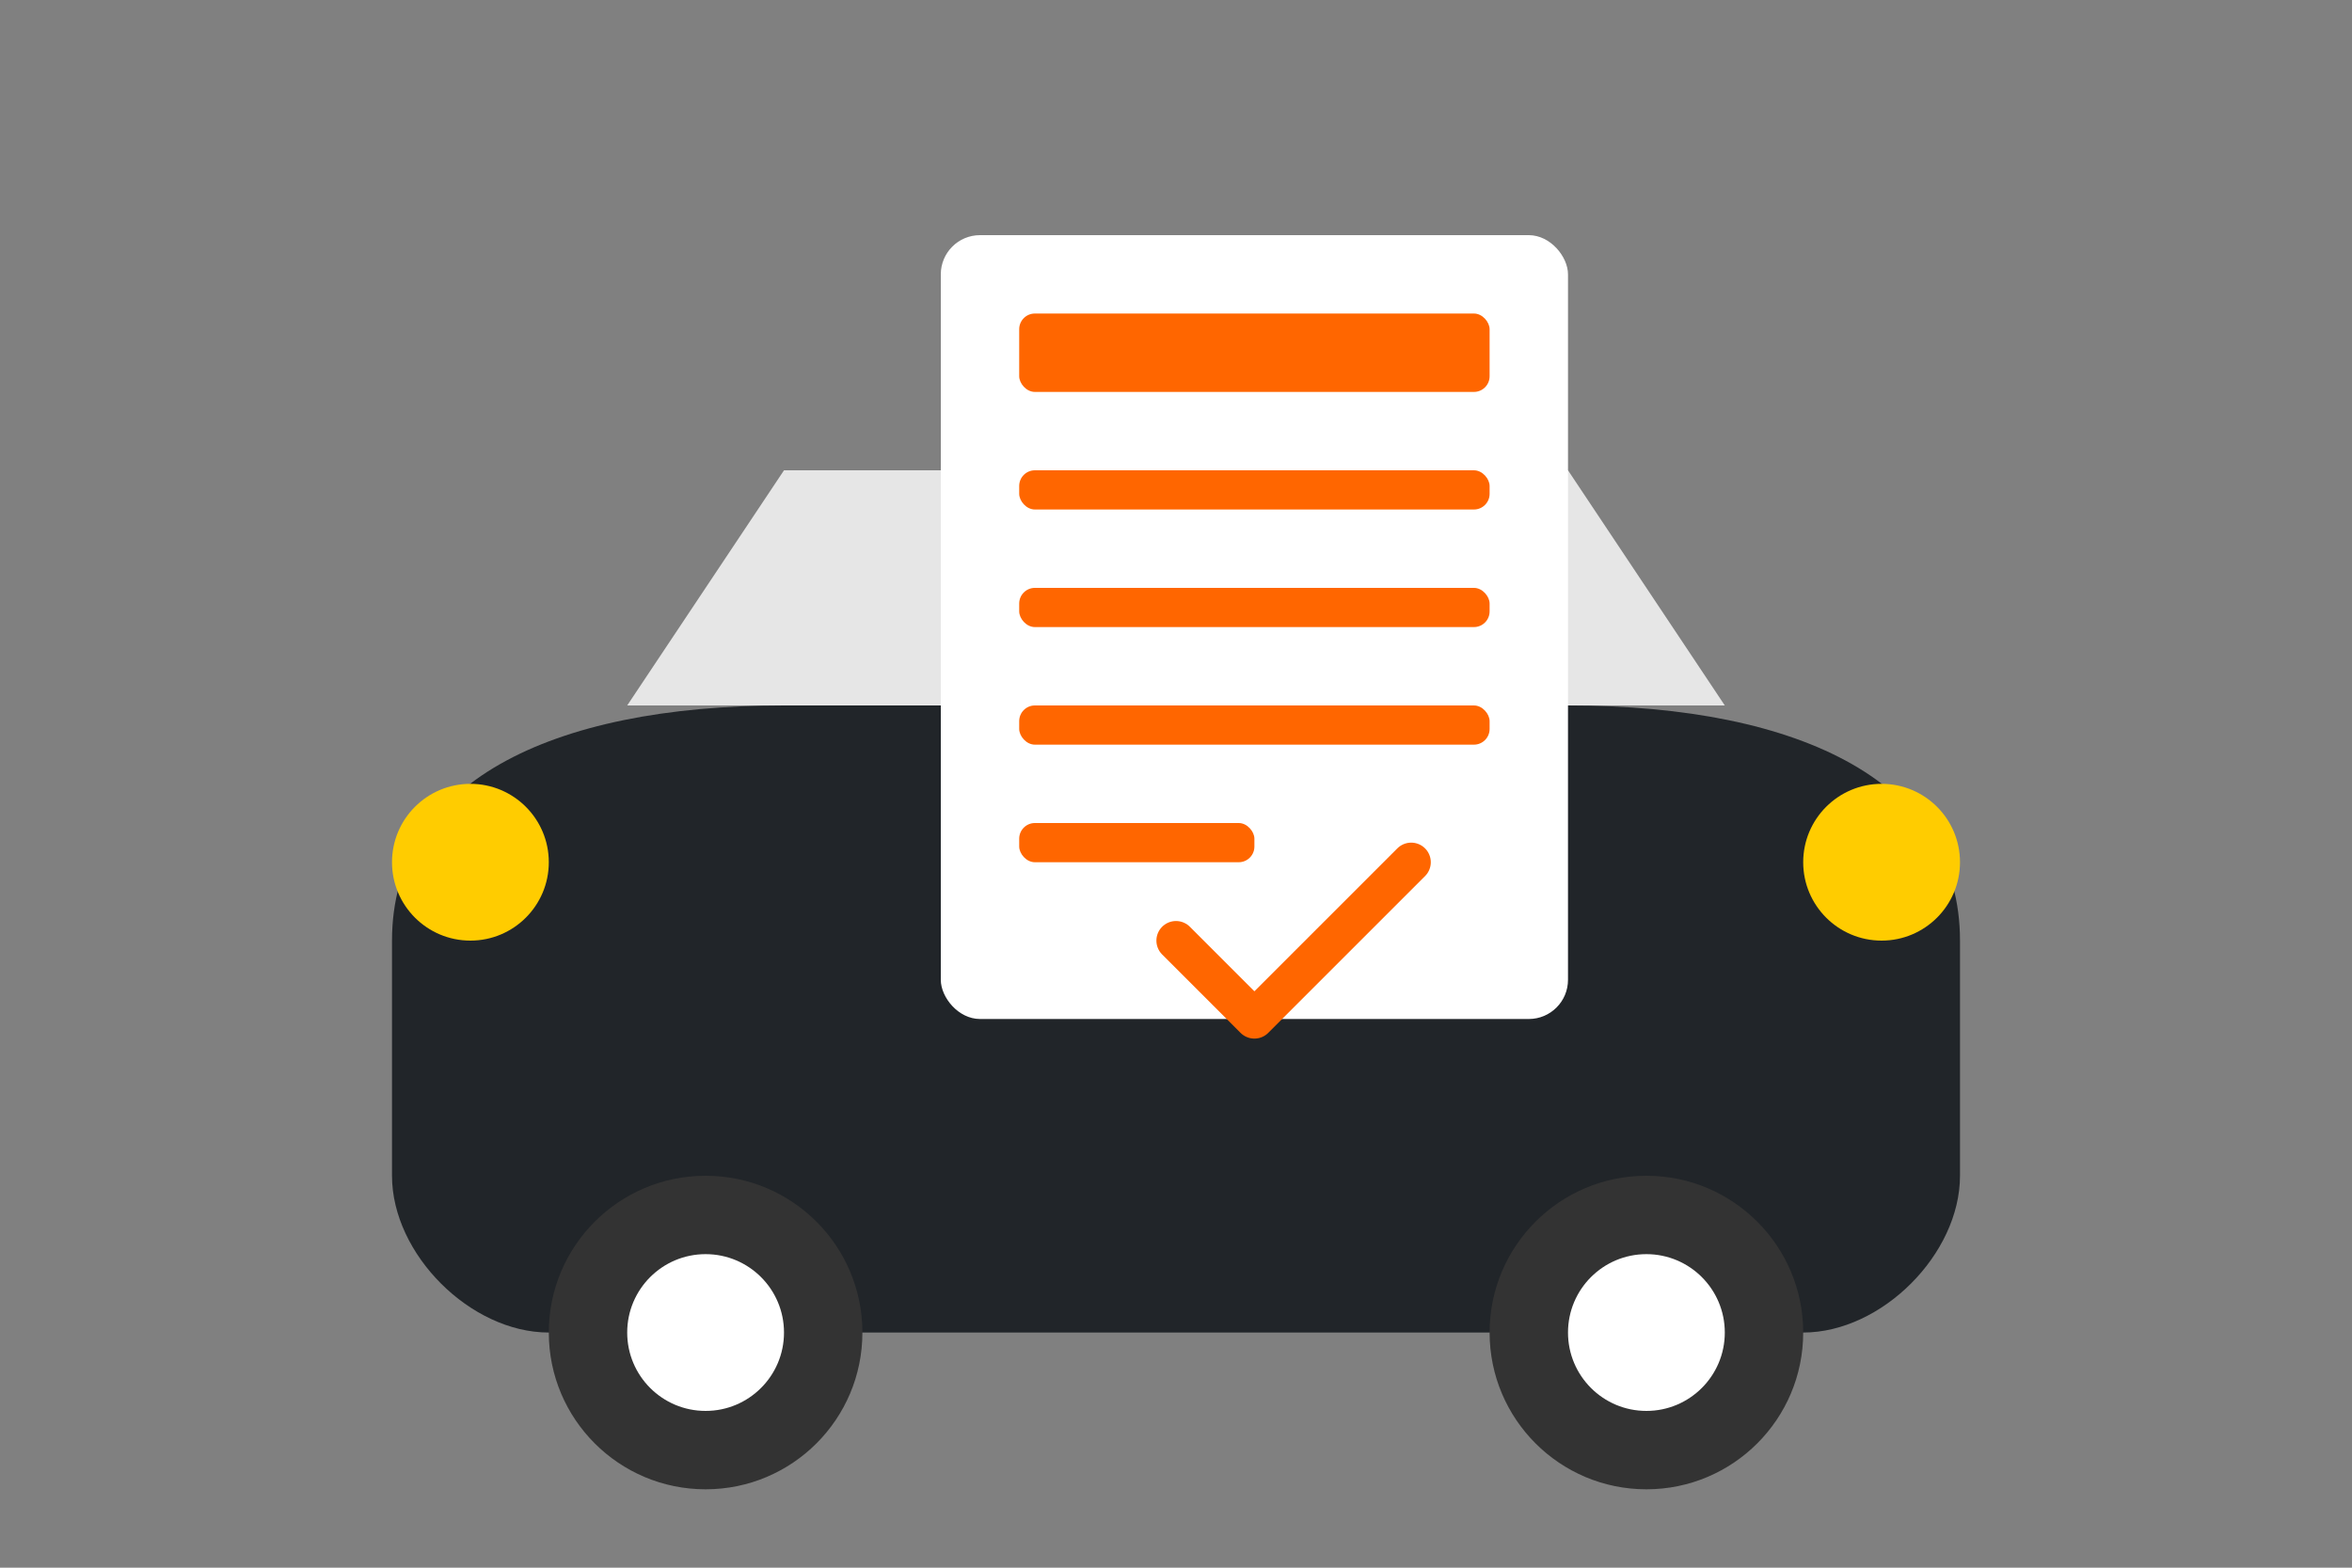 <?xml version="1.0" encoding="UTF-8"?>
<svg width="300px" height="200px" viewBox="0 0 300 200" version="1.1" xmlns="http://www.w3.org/2000/svg">
    <rect x="0" y="0" width="300" height="200" fill="#808080" stroke="none"/>
    <title>Car Inspection</title>
    <g stroke="none" stroke-width="1" fill="none" fill-rule="evenodd">
        <!-- Fundo do carro -->
        <path d="M50,120 C50,100 70,90 100,90 L200,90 C230,90 250,100 250,120 L250,150 C250,160 240,170 230,170 L70,170 C60,170 50,160 50,150 L50,120 Z" fill="#212529"></path>
        
        <!-- Janelas -->
        <path d="M80,90 L100,60 L200,60 L220,90 L80,90 Z" fill="#FFFFFF" opacity="0.8"></path>
        
        <!-- Rodas -->
        <circle fill="#333333" cx="90" cy="170" r="20"></circle>
        <circle fill="#FFFFFF" cx="90" cy="170" r="10"></circle>
        <circle fill="#333333" cx="210" cy="170" r="20"></circle>
        <circle fill="#FFFFFF" cx="210" cy="170" r="10"></circle>
        
        <!-- Faróis -->
        <circle fill="#FFCC00" cx="60" cy="110" r="10"></circle>
        <circle fill="#FFCC00" cx="240" cy="110" r="10"></circle>
        
        <!-- Prancheta de vistoria -->
        <rect fill="#FFFFFF" x="120" y="30" width="80" height="100" rx="5"></rect>
        <rect fill="#FF6600" x="130" y="40" width="60" height="10" rx="2"></rect>
        <rect fill="#FF6600" x="130" y="60" width="60" height="5" rx="2"></rect>
        <rect fill="#FF6600" x="130" y="75" width="60" height="5" rx="2"></rect>
        <rect fill="#FF6600" x="130" y="90" width="60" height="5" rx="2"></rect>
        <rect fill="#FF6600" x="130" y="105" width="30" height="5" rx="2"></rect>
        
        <!-- Marca de verificação -->
        <path d="M150,120 L160,130 L180,110" stroke="#FF6600" stroke-width="5" stroke-linecap="round" stroke-linejoin="round"></path>
    </g>
</svg>
